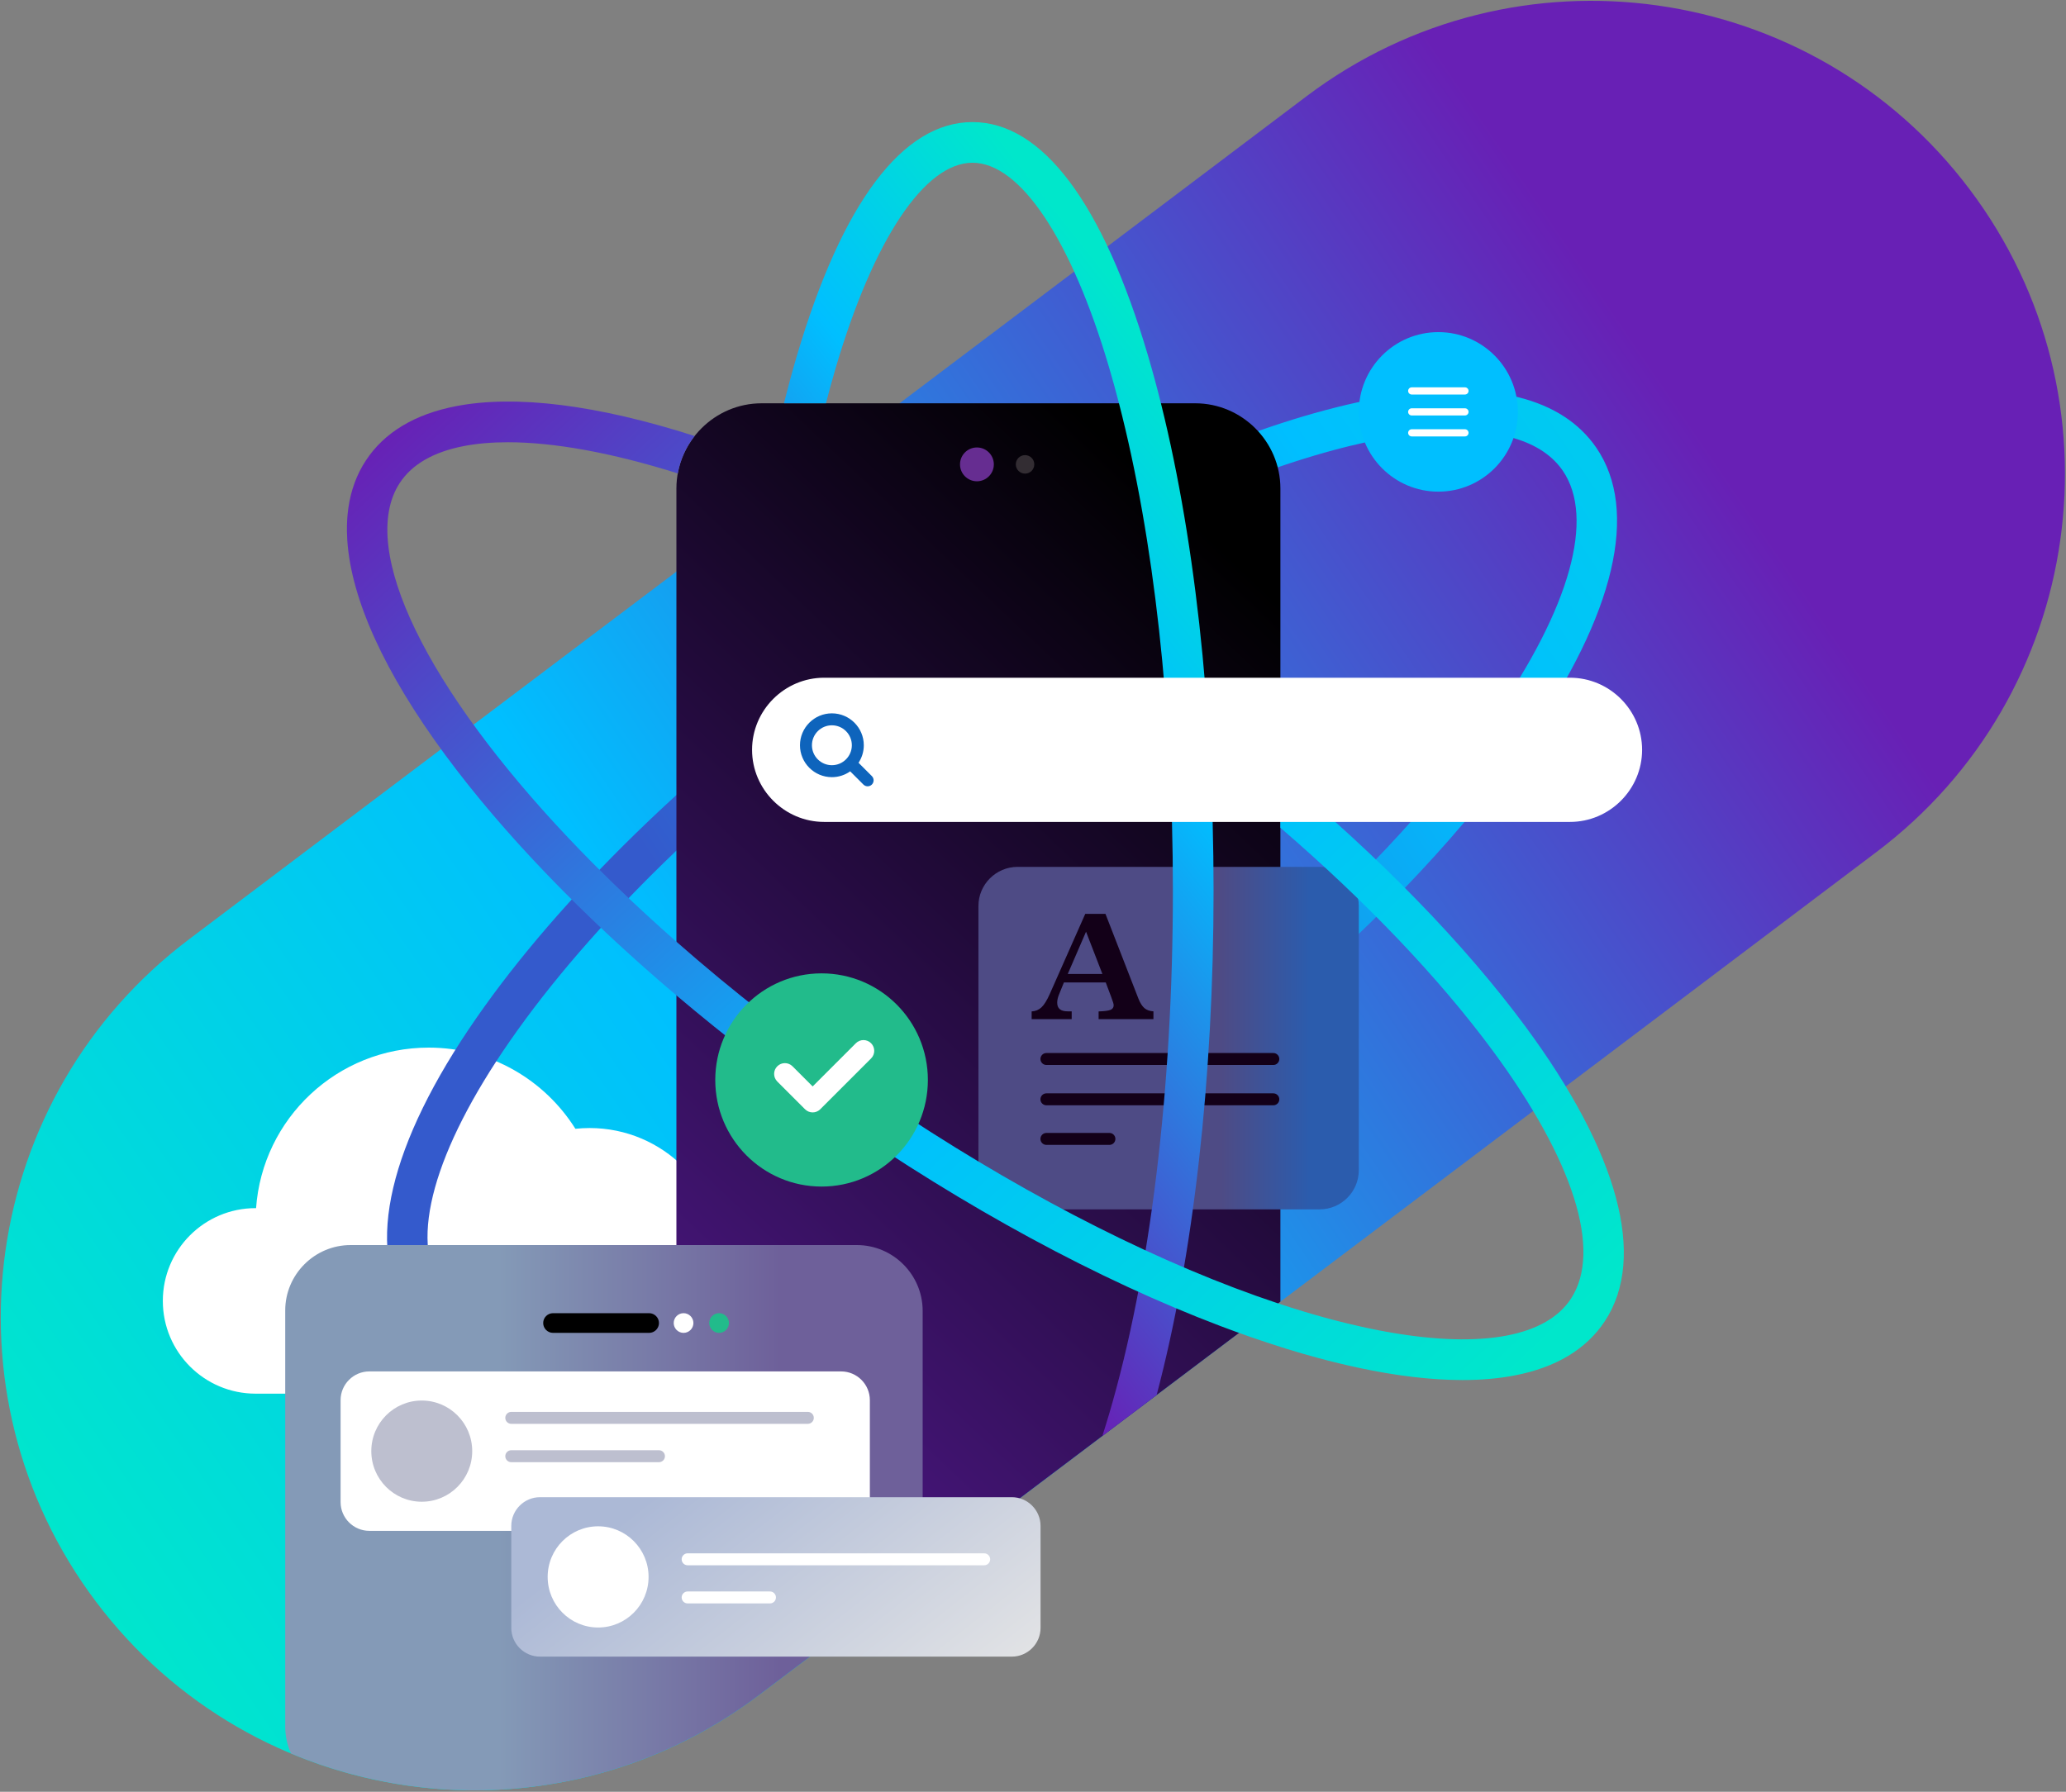 <svg width="981" height="851" viewBox="0 0 981 851" fill="none" xmlns="http://www.w3.org/2000/svg">
<rect x="0" y="0" width="981" height="851" fill="#808080" stroke="none"/>
<path d="M890.885 404.757L360.307 805.125C261.125 879.776 120.206 859.889 45.556 760.707L45.556 760.706C-29.094 661.524 -9.207 520.606 89.975 445.956L620.553 45.587C719.735 -29.063 860.654 -9.176 935.304 90.006L935.304 90.006C1009.95 189.188 990.067 330.107 890.885 404.757Z" fill="url(#paint0_linear)"/>
<path d="M279.95 535.761C277.673 535.761 275.425 535.885 273.21 536.12C258.675 512.962 232.916 497.563 203.557 497.563C160.165 497.563 124.631 531.194 121.59 573.811C121.518 573.811 121.447 573.806 121.375 573.806C97.042 573.806 77.316 593.532 77.316 617.866C77.316 642.199 97.042 661.925 121.375 661.925H279.95C314.789 661.925 343.032 633.683 343.032 598.843C343.032 564.004 314.789 535.761 279.95 535.761Z" fill="white"/>
<path d="M757.947 212.598C749.877 200.844 737.474 192.818 721.018 188.679C718.667 188.087 716.233 187.575 713.717 187.143C712.73 186.973 711.728 186.819 710.717 186.674C710.384 186.626 710.044 186.586 709.708 186.541C709.023 186.449 708.337 186.36 707.642 186.279C707.237 186.233 706.828 186.192 706.42 186.149C705.781 186.082 705.141 186.017 704.494 185.959C704.056 185.92 703.615 185.884 703.173 185.85C702.541 185.8 701.904 185.754 701.264 185.713C700.811 185.684 700.356 185.656 699.9 185.631C699.251 185.596 698.598 185.567 697.942 185.541C697.488 185.523 697.034 185.503 696.576 185.489C695.884 185.468 695.186 185.456 694.486 185.444C694.055 185.437 693.628 185.426 693.194 185.423C692.353 185.416 691.503 185.42 690.651 185.427C690.35 185.43 690.054 185.427 689.751 185.431C688.619 185.446 687.476 185.474 686.324 185.513C685.875 185.529 685.419 185.552 684.967 185.571C684.238 185.601 683.508 185.632 682.771 185.671C682.236 185.7 681.694 185.736 681.155 185.77C680.491 185.811 679.826 185.853 679.156 185.902C678.582 185.944 678.004 185.991 677.426 186.038C676.778 186.091 676.129 186.146 675.476 186.206C674.877 186.261 674.275 186.318 673.671 186.379C673.029 186.443 672.384 186.512 671.737 186.583C671.118 186.65 670.499 186.718 669.875 186.792C669.232 186.868 668.584 186.95 667.936 187.032C667.3 187.112 666.666 187.191 666.025 187.277C665.374 187.365 664.715 187.462 664.059 187.556C663.416 187.648 662.776 187.736 662.128 187.834C660.902 188.02 659.667 188.216 658.424 188.423C657.705 188.543 656.976 188.674 656.251 188.801C655.647 188.907 655.046 189.009 654.438 189.12C653.697 189.255 652.947 189.399 652.2 189.541C651.6 189.656 651.002 189.769 650.399 189.887C649.637 190.038 648.869 190.194 648.101 190.352C647.507 190.474 646.913 190.597 646.316 190.723C645.533 190.889 644.746 191.059 643.957 191.232C643.369 191.362 642.78 191.494 642.189 191.627C641.381 191.81 640.573 191.994 639.759 192.184C639.192 192.317 638.621 192.454 638.05 192.591C637.203 192.794 636.358 192.996 635.505 193.207C635.01 193.33 634.51 193.459 634.012 193.585C630.689 194.423 627.318 195.325 623.901 196.291C623.569 196.385 623.241 196.475 622.909 196.57C621.937 196.847 620.958 197.135 619.979 197.423C619.478 197.57 618.979 197.715 618.476 197.865C617.531 198.147 616.58 198.437 615.628 198.728C615.09 198.893 614.552 199.057 614.012 199.225C613.063 199.519 612.109 199.82 611.153 200.123C610.61 200.296 610.066 200.471 609.521 200.646C608.553 200.958 607.583 201.273 606.609 201.594C606.083 201.768 605.554 201.945 605.026 202.121C604.022 202.456 603.018 202.793 602.007 203.138C601.549 203.294 601.088 203.455 600.628 203.613C599.536 203.99 598.445 204.366 597.345 204.754C597.344 204.755 597.343 204.755 597.341 204.756C590.854 207.044 584.234 209.529 577.486 212.216C521.612 234.469 461.132 268.741 402.585 311.325C328.495 365.216 265.866 426.348 226.235 483.461C184.753 543.239 173.183 592.581 193.657 622.398L209.575 611.468C194.195 589.066 206.05 546.422 242.1 494.47C280.53 439.089 341.559 379.593 413.944 326.942C471.208 285.29 530.231 251.823 584.631 230.157C592.145 227.165 599.506 224.436 606.701 221.959C607.972 221.521 609.236 221.093 610.496 220.672C610.587 220.641 610.679 220.611 610.77 220.581C612.018 220.164 613.261 219.755 614.498 219.355C614.54 219.341 614.581 219.328 614.622 219.315C620.981 217.259 627.192 215.416 633.239 213.788C633.367 213.754 633.495 213.719 633.622 213.684C634.71 213.393 635.792 213.109 636.869 212.832C637.069 212.78 637.268 212.729 637.468 212.678C638.523 212.408 639.575 212.144 640.619 211.887C640.799 211.843 640.978 211.8 641.157 211.756C645.682 210.654 650.103 209.68 654.415 208.834C654.6 208.798 654.787 208.76 654.972 208.724C655.855 208.552 656.731 208.39 657.605 208.23C657.952 208.166 658.299 208.102 658.645 208.04C659.457 207.894 660.264 207.754 661.067 207.618C661.464 207.551 661.86 207.486 662.255 207.421C663.032 207.293 663.807 207.168 664.576 207.05C664.978 206.988 665.376 206.93 665.775 206.87C666.538 206.757 667.3 206.643 668.054 206.539C668.413 206.489 668.767 206.445 669.123 206.398C670.687 206.189 672.233 205.999 673.759 205.83C674.035 205.8 674.314 205.765 674.588 205.736C675.218 205.668 675.838 205.611 676.462 205.55C676.969 205.501 677.477 205.45 677.979 205.406C678.562 205.354 679.139 205.309 679.717 205.263C680.25 205.221 680.783 205.18 681.312 205.143C681.865 205.104 682.415 205.069 682.962 205.036C683.512 205.003 684.059 204.973 684.603 204.945C685.122 204.919 685.64 204.894 686.153 204.873C686.74 204.849 687.321 204.831 687.901 204.814C688.363 204.801 688.828 204.785 689.285 204.775C690.035 204.76 690.775 204.755 691.512 204.751C691.842 204.75 692.176 204.745 692.504 204.746C693.444 204.748 694.375 204.76 695.295 204.782C695.658 204.791 696.013 204.806 696.372 204.818C697.006 204.838 697.639 204.86 698.264 204.89C698.652 204.908 699.035 204.932 699.42 204.954C700.008 204.988 700.593 205.025 701.172 205.067C701.556 205.096 701.938 205.126 702.317 205.158C702.897 205.207 703.471 205.26 704.041 205.318C704.398 205.354 704.757 205.389 705.111 205.429C705.727 205.498 706.335 205.574 706.94 205.654C707.232 205.692 707.529 205.727 707.819 205.768C708.707 205.893 709.585 206.027 710.447 206.175C722.467 208.24 731.736 212.482 738.093 218.813C739.561 220.274 740.873 221.846 742.028 223.529C757.409 245.93 745.553 288.574 709.503 340.526C684.314 376.825 649.415 414.892 607.974 451.641V477.224C656.19 436.056 696.769 392.749 725.368 351.535C766.85 291.758 778.42 242.416 757.947 212.598Z" fill="url(#paint1_linear)"/>
<path d="M361.662 778.521H395.563L607.975 618.238V232.027C607.975 209.761 589.758 191.544 567.493 191.544H361.662C339.397 191.544 321.18 209.761 321.18 232.027V738.039C321.18 760.305 339.397 778.521 361.662 778.521Z" fill="url(#paint2_linear)"/>
<path d="M626.632 574.384H483.158C472.947 574.384 464.592 566.029 464.592 555.817V430.292C464.592 420.08 472.947 411.725 483.158 411.725H626.632C636.844 411.725 645.199 420.08 645.199 430.292V555.817C645.199 566.029 636.844 574.384 626.632 574.384Z" fill="url(#paint3_linear)"/>
<path d="M505.178 466.615L502.839 472.378C502.569 473.034 502.359 473.683 502.213 474.327C502.065 474.971 501.992 475.598 501.992 476.208C501.992 477.61 502.405 478.649 503.229 479.327C504.054 480.005 505.313 480.344 507.008 480.344H508.874V484.039H489.857V480.378C491.687 480.288 493.24 479.644 494.517 478.446C495.794 477.248 497.087 475.18 498.398 472.242L515.314 434.04H524.907L540.534 474.242C541.37 476.367 542.325 477.886 543.398 478.802C544.472 479.717 545.902 480.231 547.686 480.344V484.039H521.653V480.378C524.477 480.288 526.375 480.034 527.348 479.615C528.319 479.197 528.805 478.469 528.805 477.429C528.805 477.135 528.715 476.689 528.534 476.09C528.353 475.492 528.026 474.559 527.551 473.293L525.043 466.615H505.178ZM507.008 462.582H523.449L515.687 442.514L507.008 462.582Z" fill="#130018"/>
<path d="M604.615 505.815H496.874C495.305 505.815 494.034 504.544 494.034 502.975C494.034 501.407 495.305 500.135 496.874 500.135H604.615C606.184 500.135 607.455 501.407 607.455 502.975C607.455 504.544 606.184 505.815 604.615 505.815Z" fill="#130018"/>
<path d="M604.615 524.962H496.873C495.305 524.962 494.033 523.691 494.033 522.122C494.033 520.554 495.305 519.283 496.873 519.283H604.615C606.183 519.283 607.455 520.554 607.455 522.122C607.455 523.691 606.183 524.962 604.615 524.962Z" fill="#130018"/>
<path d="M526.785 543.771H496.873C495.305 543.771 494.033 542.5 494.033 540.931C494.033 539.363 495.305 538.091 496.873 538.091H526.785C528.353 538.091 529.624 539.363 529.624 540.931C529.624 542.5 528.353 543.771 526.785 543.771Z" fill="#130018"/>
<path d="M463.874 228.586C468.309 228.586 471.904 224.991 471.904 220.556C471.904 216.121 468.309 212.525 463.874 212.525C459.439 212.525 455.843 216.121 455.843 220.556C455.843 224.991 459.439 228.586 463.874 228.586Z" fill="#662D91"/>
<path d="M486.723 224.948C489.149 224.948 491.115 222.982 491.115 220.556C491.115 218.13 489.149 216.163 486.723 216.163C484.297 216.163 482.33 218.13 482.33 220.556C482.33 222.982 484.297 224.948 486.723 224.948Z" fill="#332D33"/>
<path d="M360.307 805.126L438.109 746.417V622.585C438.109 605.404 424.052 591.348 406.872 591.348H166.469C149.401 591.348 135.436 605.313 135.436 622.381V820.114C135.436 824.634 136.417 828.934 138.164 832.822C209.411 862.639 294.143 854.924 360.307 805.126Z" fill="url(#paint4_linear)"/>
<path d="M399.405 727.08H175.355C167.858 727.08 161.724 720.946 161.724 713.449V664.99C161.724 657.493 167.858 651.359 175.355 651.359H399.405C406.902 651.359 413.036 657.493 413.036 664.99V713.449C413.036 720.946 406.902 727.08 399.405 727.08Z" fill="white"/>
<path d="M480.451 786.818H256.402C248.905 786.818 242.771 780.684 242.771 773.186V724.728C242.771 717.231 248.905 711.097 256.402 711.097H480.451C487.949 711.097 494.083 717.231 494.083 724.728V773.186C494.083 780.684 487.949 786.818 480.451 786.818Z" fill="url(#paint5_linear)"/>
<path d="M308.218 633.052H262.601C260.028 633.052 257.923 630.946 257.923 628.373V628.373C257.923 625.8 260.028 623.695 262.601 623.695H308.218C310.791 623.695 312.897 625.8 312.897 628.373V628.373C312.897 630.946 310.791 633.052 308.218 633.052Z" fill="black"/>
<path d="M324.575 633.052C322.002 633.052 319.897 630.946 319.897 628.373C319.897 625.8 322.002 623.695 324.575 623.695C327.149 623.695 329.254 625.8 329.254 628.373C329.254 630.946 327.149 633.052 324.575 633.052Z" fill="white"/>
<path d="M341.443 633.052C338.87 633.052 336.765 630.946 336.765 628.373C336.765 625.8 338.87 623.695 341.443 623.695C344.017 623.695 346.122 625.8 346.122 628.373C346.122 630.946 344.017 633.052 341.443 633.052Z" fill="#22BB8B"/>
<path d="M200.263 713.251C213.495 713.251 224.221 702.491 224.221 689.219C224.221 675.947 213.495 665.188 200.263 665.188C187.031 665.188 176.305 675.947 176.305 689.219C176.305 702.491 187.031 713.251 200.263 713.251Z" fill="#BDBFCF"/>
<path d="M383.579 676.256H242.771C241.202 676.256 239.931 674.985 239.931 673.417C239.931 671.848 241.202 670.577 242.771 670.577H383.579C385.147 670.577 386.419 671.848 386.419 673.417C386.419 674.985 385.147 676.256 383.579 676.256Z" fill="#BDBFCF"/>
<path d="M312.896 694.469H242.77C241.202 694.469 239.93 693.197 239.93 691.629C239.93 690.06 241.202 688.789 242.77 688.789H312.896C314.465 688.789 315.736 690.06 315.736 691.629C315.736 693.197 314.465 694.469 312.896 694.469Z" fill="#BDBFCF"/>
<path d="M284.006 772.988C297.238 772.988 307.964 762.229 307.964 748.957C307.964 735.685 297.238 724.926 284.006 724.926C270.774 724.926 260.048 735.685 260.048 748.957C260.048 762.229 270.774 772.988 284.006 772.988Z" fill="white"/>
<path d="M467.323 743.435H326.515C324.946 743.435 323.675 742.163 323.675 740.595C323.675 739.026 324.946 737.755 326.515 737.755H467.323C468.891 737.755 470.163 739.026 470.163 740.595C470.163 742.163 468.891 743.435 467.323 743.435Z" fill="white"/>
<path d="M365.605 761.553H326.515C324.946 761.553 323.675 760.282 323.675 758.713C323.675 757.144 324.946 755.873 326.515 755.873H365.605C367.174 755.873 368.445 757.144 368.445 758.713C368.445 760.282 367.174 761.553 365.605 761.553Z" fill="white"/>
<path d="M549.84 186.03C549.783 185.811 549.726 185.593 549.669 185.374C549.243 183.742 548.814 182.117 548.378 180.507C548.194 179.826 548.007 179.152 547.821 178.475C547.488 177.262 547.156 176.045 546.818 174.846C546.265 172.884 545.706 170.938 545.139 169.013C523.716 96.376 494.883 57.982 461.753 57.982C428.623 57.982 399.789 96.376 378.367 169.013C376.226 176.272 374.195 183.799 372.262 191.545H392.183C393.692 185.712 395.257 180.011 396.889 174.476C414.836 113.623 439.084 77.293 461.753 77.293C484.422 77.293 508.669 113.623 526.617 174.476C527.389 177.095 528.144 179.757 528.887 182.447C528.991 182.821 529.093 183.199 529.197 183.575C529.916 186.2 530.626 188.85 531.32 191.534C547.878 255.539 556.925 336.886 556.925 423.08C556.925 517.123 546.161 605.412 526.617 671.684C525.573 675.223 524.506 678.67 523.421 682.041L549.197 662.591C566.674 596.527 576.236 512.237 576.236 423.08C576.236 335.024 566.907 251.721 549.84 186.03Z" fill="url(#paint6_linear)"/>
<path d="M724.307 487.535C695.311 448.253 655.227 407.148 607.974 367.856V393.145C648.655 428.204 683.207 464.373 708.77 499.003C747.289 551.188 760.834 594.134 745.93 616.83C740.137 625.651 729.916 631.532 715.551 634.308C714.673 634.478 713.779 634.633 712.874 634.779C712.597 634.824 712.312 634.862 712.032 634.905C711.397 635.001 710.759 635.095 710.11 635.179C709.771 635.224 709.427 635.263 709.084 635.304C708.478 635.377 707.869 635.446 707.252 635.509C706.888 635.546 706.521 635.581 706.153 635.615C705.539 635.671 704.918 635.723 704.293 635.769C703.923 635.797 703.552 635.825 703.179 635.849C702.523 635.892 701.86 635.928 701.193 635.96C700.843 635.978 700.495 635.997 700.142 636.011C699.372 636.043 698.592 636.064 697.807 636.082C697.549 636.088 697.296 636.098 697.036 636.102C695.987 636.12 694.925 636.127 693.851 636.122C693.641 636.121 693.425 636.115 693.214 636.113C692.353 636.105 691.486 636.092 690.608 636.069C690.213 636.058 689.812 636.042 689.414 636.029C688.709 636.005 688.002 635.98 687.287 635.946C686.832 635.925 686.373 635.9 685.913 635.875C685.246 635.839 684.576 635.8 683.9 635.755C683.408 635.723 682.913 635.689 682.417 635.652C681.76 635.604 681.099 635.551 680.435 635.495C679.921 635.452 679.408 635.41 678.891 635.362C678.221 635.301 677.544 635.232 676.867 635.163C676.351 635.111 675.838 635.061 675.318 635.004C674.575 634.923 673.823 634.833 673.071 634.743C672.56 634.681 672.052 634.624 671.536 634.559C670.431 634.419 669.318 634.27 668.196 634.112C667.58 634.025 666.955 633.928 666.333 633.836C665.717 633.744 665.103 633.654 664.481 633.557C663.81 633.452 663.133 633.34 662.456 633.228C661.878 633.133 661.302 633.038 660.72 632.939C660.012 632.817 659.3 632.691 658.586 632.563C658.031 632.463 657.474 632.362 656.915 632.258C656.172 632.12 655.427 631.979 654.677 631.834C654.151 631.732 653.622 631.626 653.093 631.521C652.303 631.364 651.513 631.206 650.717 631.04C650.263 630.946 649.806 630.847 649.35 630.75C648.47 630.563 647.591 630.377 646.703 630.181C646.646 630.168 646.588 630.155 646.531 630.142C644.115 629.606 641.669 629.035 639.193 628.429C639.156 628.42 639.119 628.411 639.082 628.402C638.067 628.153 637.043 627.894 636.017 627.633C635.67 627.544 635.324 627.458 634.975 627.368C634.003 627.118 633.024 626.86 632.044 626.599C631.641 626.492 631.24 626.385 630.836 626.276C629.857 626.012 628.873 625.743 627.885 625.468C627.493 625.36 627.101 625.249 626.707 625.139C625.691 624.853 624.672 624.564 623.648 624.267C623.313 624.171 622.977 624.071 622.641 623.974C621.544 623.653 620.444 623.33 619.337 622.997C619.23 622.964 619.123 622.931 619.016 622.899C615.046 621.701 611.017 620.426 606.932 619.07C600.186 616.831 593.293 614.383 586.263 611.718C529.761 590.295 468.074 556.833 407.87 514.95C376.775 493.318 347.607 470.498 321.177 447.258C318.935 445.287 316.716 443.312 314.514 441.335C314.19 441.044 313.869 440.753 313.546 440.462C311.64 438.746 309.749 437.028 307.875 435.308C307.485 434.95 307.096 434.593 306.707 434.235C304.838 432.514 302.986 430.792 301.149 429.068C300.835 428.774 300.519 428.48 300.207 428.186C293.732 422.092 287.457 415.982 281.399 409.872C281.074 409.544 280.754 409.216 280.43 408.888C278.802 407.241 277.189 405.593 275.593 403.945C275.104 403.44 274.619 402.935 274.133 402.43C272.694 400.935 271.268 399.44 269.856 397.946C269.342 397.402 268.827 396.858 268.317 396.315C266.895 394.801 265.491 393.288 264.098 391.776C263.652 391.292 263.201 390.807 262.758 390.323C261.072 388.481 259.406 386.64 257.762 384.801C257.644 384.669 257.523 384.537 257.405 384.405C255.616 382.4 253.855 380.397 252.118 378.396C251.768 377.993 251.429 377.592 251.082 377.19C249.753 375.651 248.437 374.114 247.139 372.578C246.581 371.917 246.032 371.257 245.48 370.597C244.404 369.311 243.337 368.027 242.284 366.744C241.686 366.016 241.093 365.288 240.502 364.56C239.5 363.326 238.51 362.093 237.529 360.861C236.951 360.136 236.372 359.41 235.801 358.685C234.78 357.388 233.777 356.094 232.779 354.801C232.288 354.164 231.79 353.526 231.305 352.891C229.9 351.048 228.516 349.209 227.16 347.375C227.109 347.306 227.056 347.237 227.005 347.169C201.727 312.923 187.204 282.655 184.419 259.479C182.96 247.339 184.722 237.144 189.845 229.343C195.639 220.522 205.859 214.641 220.224 211.864C226.515 210.648 233.52 210.047 241.174 210.047C263.328 210.047 290.872 215.109 321.834 224.849C323.029 218.243 325.838 212.185 329.838 207.097C283.784 192.317 244.98 187.41 216.559 192.904C196.884 196.708 182.466 205.401 173.704 218.742C169.354 225.366 166.598 232.919 165.408 241.304C164.899 244.897 164.677 248.643 164.741 252.535C164.763 253.833 164.816 255.146 164.9 256.475C166.682 284.391 182.437 319.307 211.468 358.637C211.547 358.744 211.631 358.851 211.71 358.958C213.183 360.95 214.69 362.947 216.219 364.947C216.746 365.636 217.283 366.327 217.816 367.017C218.967 368.507 220.133 369.998 221.315 371.492C221.879 372.205 222.442 372.917 223.012 373.63C224.411 375.38 225.831 377.131 227.271 378.886C227.591 379.276 227.903 379.665 228.225 380.055C229.979 382.18 231.767 384.308 233.579 386.439C234.095 387.046 234.621 387.653 235.142 388.26C236.503 389.848 237.879 391.437 239.273 393.027C239.876 393.716 240.481 394.405 241.09 395.094C242.595 396.796 244.119 398.499 245.659 400.203C246.084 400.674 246.502 401.144 246.93 401.615C248.909 403.792 250.916 405.97 252.951 408.15C253.356 408.583 253.77 409.017 254.177 409.451C255.836 411.218 257.513 412.986 259.208 414.755C259.808 415.38 260.411 416.005 261.014 416.63C262.671 418.345 264.345 420.06 266.034 421.775C266.52 422.268 267 422.76 267.488 423.253C269.694 425.48 271.924 427.706 274.184 429.931C274.311 430.056 274.441 430.18 274.568 430.305C276.671 432.372 278.801 434.438 280.95 436.503C281.512 437.044 282.079 437.584 282.644 438.124C284.481 439.879 286.335 441.633 288.204 443.386C288.723 443.872 289.24 444.359 289.761 444.845C294.522 449.285 299.383 453.715 304.342 458.131C304.838 458.572 305.338 459.013 305.836 459.454C307.867 461.254 309.914 463.052 311.977 464.847C312.528 465.327 313.079 465.807 313.632 466.287C316.113 468.435 318.609 470.579 321.133 472.718C321.149 472.731 321.164 472.744 321.179 472.758V472.757C344.694 492.68 370.08 512.185 396.842 530.802C458.325 573.575 521.458 607.799 579.417 629.775C589.499 633.597 599.277 636.977 608.758 639.955C609.549 640.203 610.349 640.464 611.135 640.706C612.689 641.186 614.223 641.637 615.76 642.094C616.729 642.381 617.705 642.678 618.667 642.956C620.106 643.373 621.526 643.766 622.949 644.161C623.99 644.451 625.034 644.745 626.065 645.024C627.422 645.389 628.763 645.736 630.104 646.083C631.182 646.361 632.259 646.641 633.327 646.907C634.617 647.229 635.895 647.535 637.171 647.838C638.267 648.099 639.362 648.358 640.447 648.606C641.678 648.887 642.899 649.155 644.116 649.419C645.226 649.659 646.331 649.894 647.429 650.12C648.602 650.362 649.77 650.595 650.93 650.82C652.05 651.038 653.163 651.246 654.27 651.448C655.386 651.652 656.498 651.851 657.6 652.039C658.731 652.232 659.85 652.412 660.967 652.589C662.026 652.757 663.084 652.923 664.131 653.076C665.27 653.242 666.396 653.392 667.521 653.541C668.519 653.673 669.52 653.809 670.506 653.927C671.667 654.066 672.81 654.185 673.954 654.306C674.879 654.403 675.809 654.507 676.723 654.591C677.926 654.703 679.107 654.79 680.29 654.88C681.121 654.942 681.961 655.016 682.782 655.069C684.092 655.152 685.376 655.206 686.661 655.262C687.331 655.292 688.013 655.335 688.676 655.357C690.611 655.42 692.521 655.455 694.397 655.455C703.363 655.455 711.659 654.729 719.216 653.268C738.891 649.465 753.309 640.772 762.071 627.43C781.956 597.149 768.545 547.467 724.307 487.535Z" fill="url(#paint7_linear)"/>
<path d="M682.968 233.507C703.826 233.507 720.735 216.547 720.735 195.624C720.735 174.702 703.826 157.741 682.968 157.741C662.109 157.741 645.2 174.702 645.2 195.624C645.2 216.547 662.109 233.507 682.968 233.507Z" fill="#00BFFF"/>
<path d="M695.609 187.375H670.324C669.384 187.375 668.62 186.612 668.62 185.671C668.62 184.73 669.384 183.967 670.324 183.967H695.609C696.55 183.967 697.313 184.73 697.313 185.671C697.313 186.612 696.55 187.375 695.609 187.375Z" fill="white"/>
<path d="M695.609 197.328H670.325C669.384 197.328 668.621 196.566 668.621 195.624C668.621 194.683 669.384 193.92 670.325 193.92H695.609C696.55 193.92 697.313 194.683 697.313 195.624C697.313 196.566 696.55 197.328 695.609 197.328Z" fill="white"/>
<path d="M695.609 207.282H670.325C669.384 207.282 668.621 206.519 668.621 205.578C668.621 204.636 669.384 203.874 670.325 203.874H695.609C696.55 203.874 697.313 204.636 697.313 205.578C697.313 206.519 696.55 207.282 695.609 207.282Z" fill="white"/>
<path d="M745.473 390.375H391.349C372.515 390.375 357.104 374.965 357.104 356.131V356.131C357.104 337.296 372.515 321.886 391.349 321.886H745.473C764.308 321.886 779.718 337.296 779.718 356.131V356.131C779.718 374.965 764.308 390.375 745.473 390.375Z" fill="white"/>
<path d="M413.986 368.609L407.658 362.281C409.235 359.89 410.161 357.032 410.161 353.96C410.161 345.603 403.363 338.805 395.006 338.805C386.65 338.805 379.851 345.603 379.851 353.96C379.851 362.316 386.65 369.115 395.006 369.115C398.241 369.115 401.236 368.087 403.699 366.354L409.97 372.625C410.524 373.18 411.251 373.457 411.978 373.457C412.704 373.457 413.431 373.18 413.986 372.626C415.095 371.516 415.095 369.719 413.986 368.609ZM395.006 363.435C389.781 363.435 385.531 359.185 385.531 353.96C385.531 348.735 389.781 344.485 395.006 344.485C400.231 344.485 404.481 348.735 404.481 353.96C404.481 359.185 400.231 363.435 395.006 363.435Z" fill="#0E64BC"/>
<path d="M390.108 563.561C417.985 563.561 440.584 540.893 440.584 512.931C440.584 484.969 417.985 462.301 390.108 462.301C362.231 462.301 339.632 484.969 339.632 512.931C339.632 540.893 362.231 563.561 390.108 563.561Z" fill="#22BB8B"/>
<path d="M385.871 528.341C384.515 528.341 383.215 527.803 382.257 526.844L369.077 513.664C367.08 511.667 367.08 508.431 369.077 506.434C371.071 504.439 374.311 504.439 376.305 506.434L385.871 516.001L406.389 495.483C408.383 493.488 411.622 493.488 413.617 495.483C415.614 497.48 415.614 500.717 413.617 502.713L389.485 526.844C388.526 527.803 387.226 528.341 385.871 528.341Z" fill="white"/>
<defs>
<linearGradient id="paint0_linear" x1="21.553" y1="744.524" x2="808.648" y2="208.743" gradientUnits="userSpaceOnUse">
<stop stop-color="#00E7CB"/>
<stop offset="0.424" stop-color="#00BFFF"/>
<stop offset="1" stop-color="#6820B5"/>
</linearGradient>
<linearGradient id="paint1_linear" x1="1002.02" y1="61.713" x2="213.047" y2="589.184" gradientUnits="userSpaceOnUse">
<stop stop-color="#00E7CB"/>
<stop offset="0.426" stop-color="#00BFFF"/>
<stop offset="0.81" stop-color="#345ACC"/>
</linearGradient>
<linearGradient id="paint2_linear" x1="597.672" y1="276.574" x2="139.215" y2="760.643" gradientUnits="userSpaceOnUse">
<stop/>
<stop offset="1" stop-color="#6820B5"/>
</linearGradient>
<linearGradient id="paint3_linear" x1="621.674" y1="493.055" x2="579.82" y2="493.055" gradientUnits="userSpaceOnUse">
<stop stop-color="#2B5CAD"/>
<stop offset="1" stop-color="#4E4B85"/>
</linearGradient>
<linearGradient id="paint4_linear" x1="236.654" y1="720.83" x2="370.633" y2="720.83" gradientUnits="userSpaceOnUse">
<stop stop-color="#849AB7"/>
<stop offset="1" stop-color="#6E609A"/>
</linearGradient>
<linearGradient id="paint5_linear" x1="327.762" y1="696.959" x2="440.853" y2="841.567" gradientUnits="userSpaceOnUse">
<stop stop-color="#ACB9D6"/>
<stop offset="1" stop-color="#E6E6E6"/>
</linearGradient>
<linearGradient id="paint6_linear" x1="627.333" y1="257.729" x2="356.474" y2="471.938" gradientUnits="userSpaceOnUse">
<stop stop-color="#00E7CB"/>
<stop offset="0.347" stop-color="#00BFFF"/>
<stop offset="1" stop-color="#6820B5"/>
</linearGradient>
<linearGradient id="paint7_linear" x1="700.233" y1="670.703" x2="225.17" y2="164.408" gradientUnits="userSpaceOnUse">
<stop stop-color="#00E7CB"/>
<stop offset="0.424" stop-color="#00BFFF"/>
<stop offset="1" stop-color="#6820B5"/>
</linearGradient>
</defs>
</svg>
